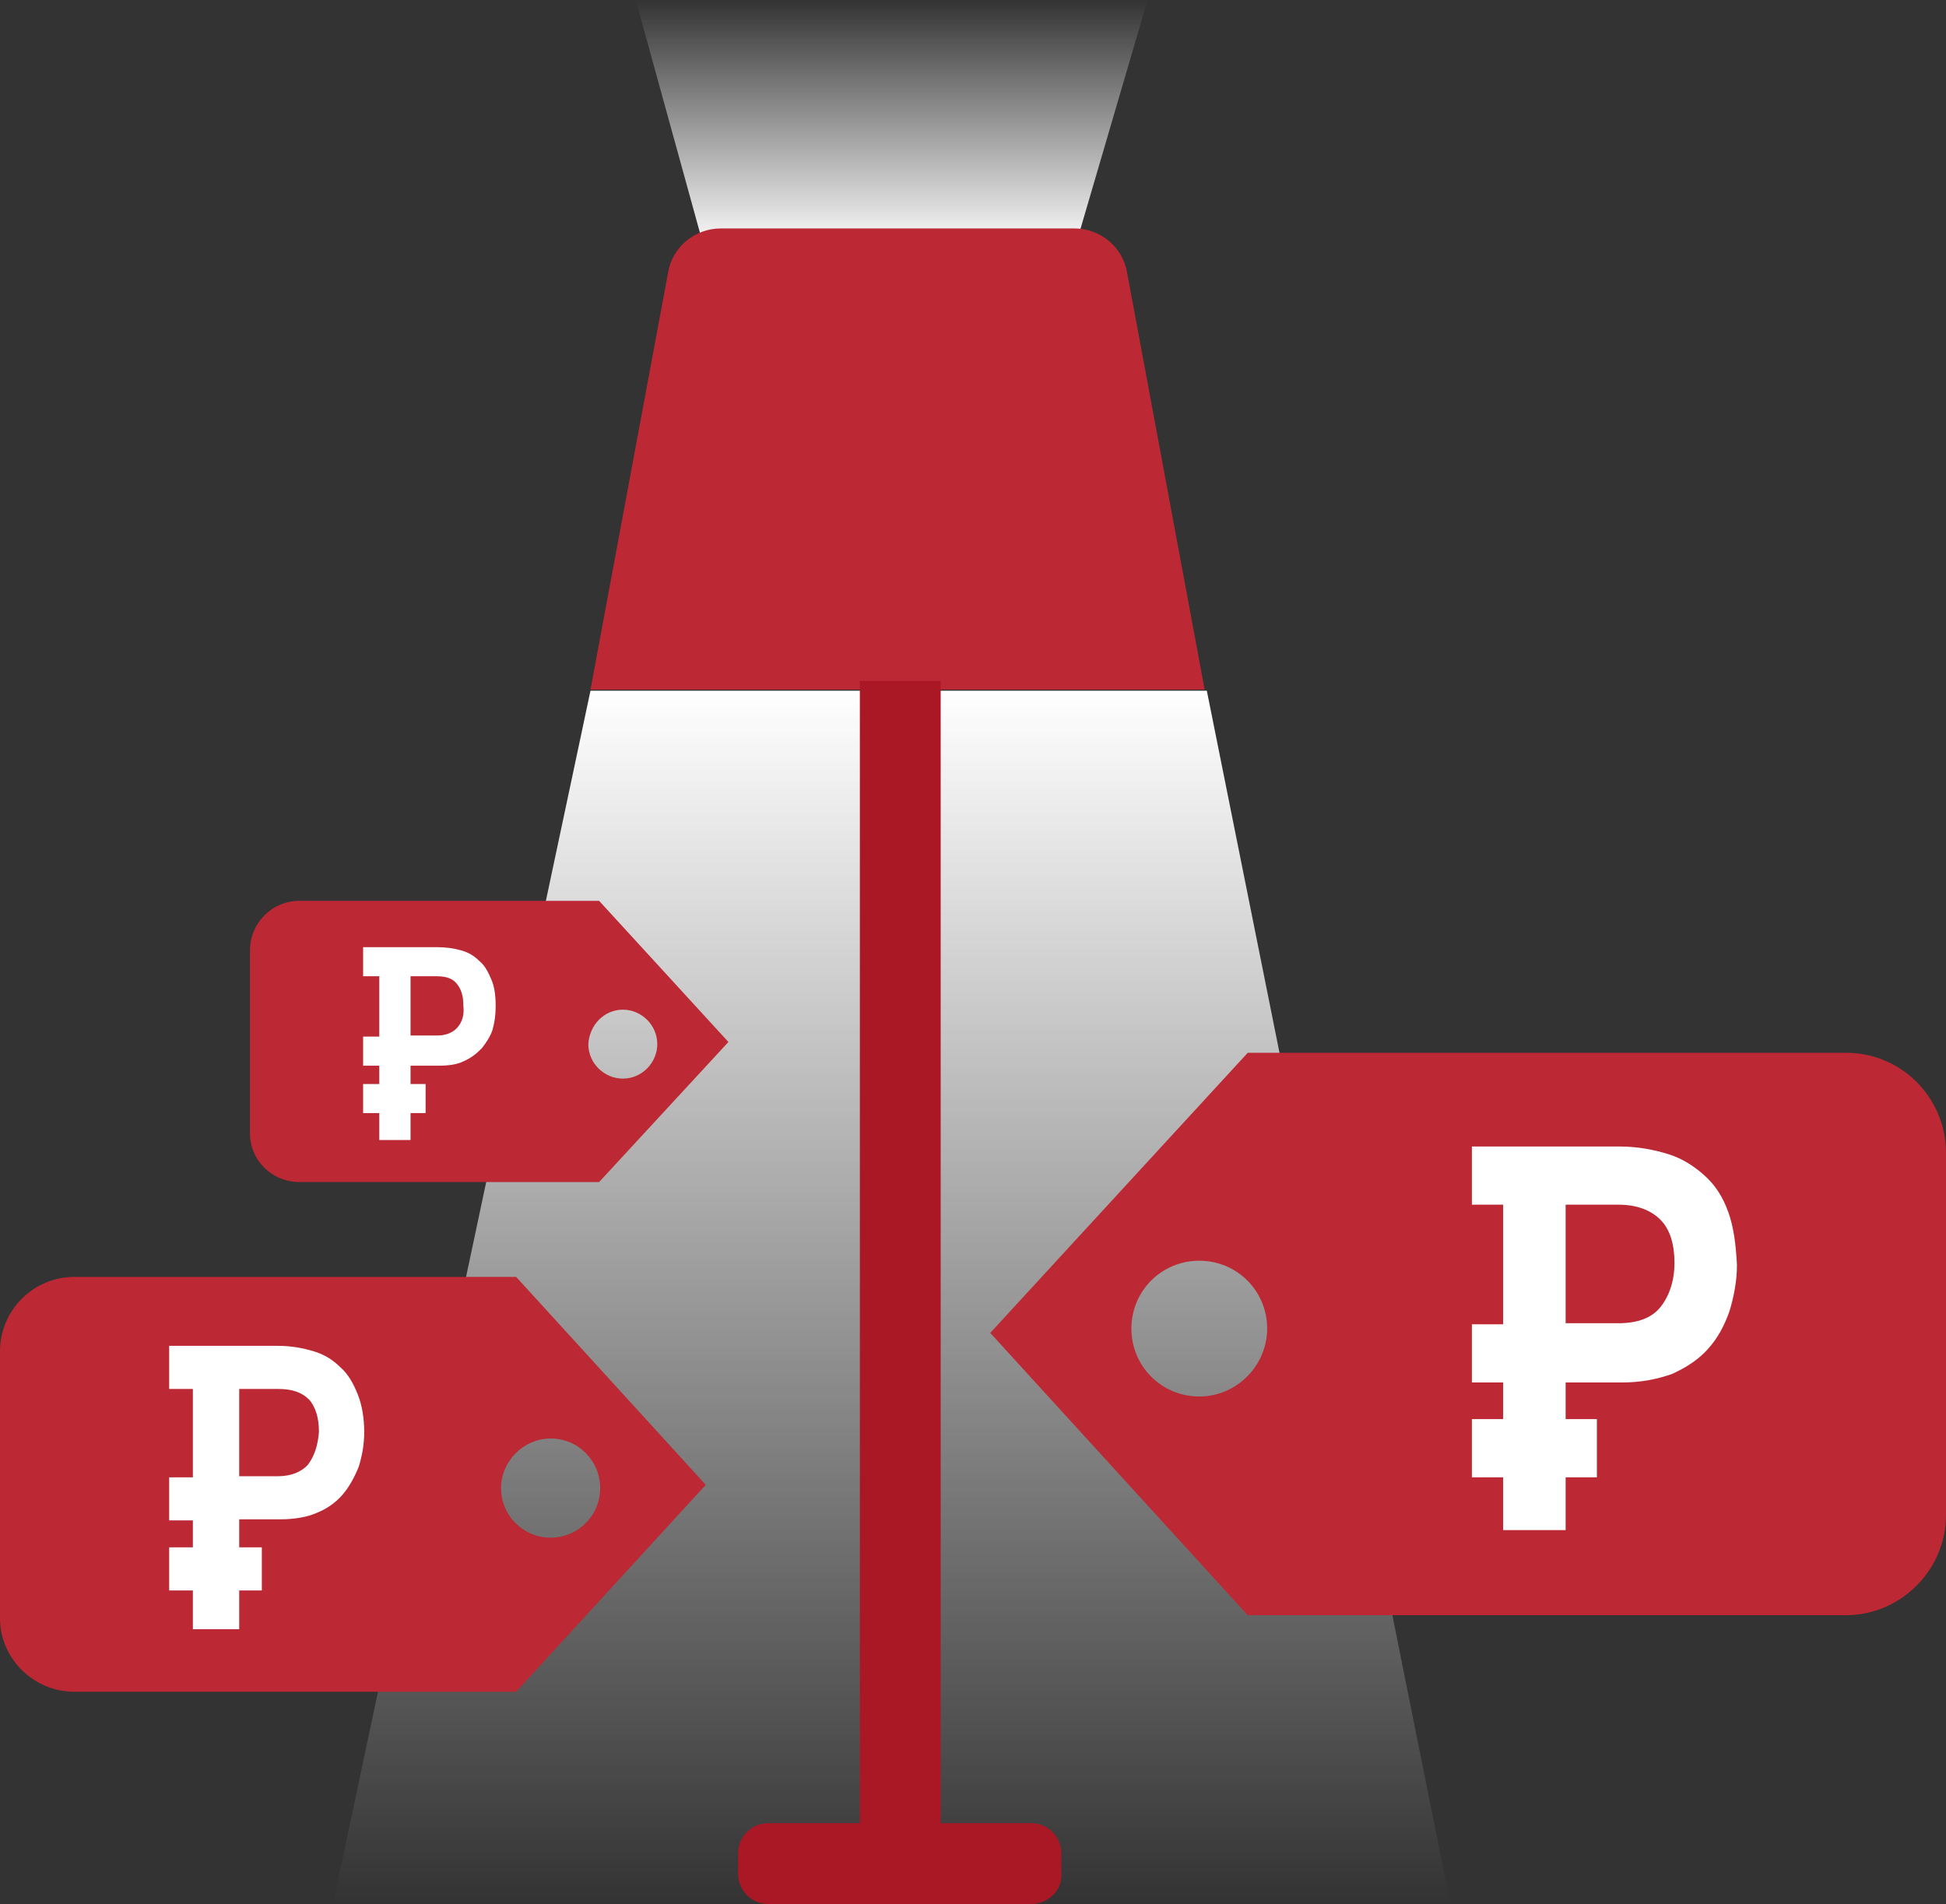 <?xml version="1.0" encoding="utf-8"?>
<!-- Generator: Adobe Illustrator 18.0.0, SVG Export Plug-In . SVG Version: 6.00 Build 0)  -->
<!DOCTYPE svg PUBLIC "-//W3C//DTD SVG 1.1//EN" "http://www.w3.org/Graphics/SVG/1.1/DTD/svg11.dtd">
<svg version="1.1" id="Layer_1" xmlns="http://www.w3.org/2000/svg" xmlns:xlink="http://www.w3.org/1999/xlink" x="0px" y="0px"
	 viewBox="0 0 180.6 176.7" enable-background="new 0 0 180.6 176.7" xml:space="preserve">
<rect x="0" y="0" width="180.6" height="176.7" fill="#333333" stroke="none"/>
<linearGradient id="SVGID_1_" gradientUnits="userSpaceOnUse" x1="82.772" y1="3.993050e-005" x2="82.772" y2="23.218">
	<stop  offset="2.153458e-007" style="stop-color:#FFFFFF;stop-opacity:0"/>
	<stop  offset="1" style="stop-color:#FFFFFF"/>
</linearGradient>
<polygon fill="url(#SVGID_1_)" points="106.5,0 59,0 65.4,23.2 99.7,23.2 "/>
<linearGradient id="SVGID_2_" gradientUnits="userSpaceOnUse" x1="82.772" y1="176.667" x2="82.772" y2="64.06">
	<stop  offset="2.153458e-007" style="stop-color:#FFFFFF;stop-opacity:0"/>
	<stop  offset="1" style="stop-color:#FFFFFF"/>
</linearGradient>
<polygon fill="url(#SVGID_2_)" points="134.6,176.7 30.9,176.7 54.8,64.1 112,64.1 "/>
<path fill="#BC2833" d="M99.7,21.2H66.9c-2.4,0-4.5,1.7-4.9,4.1l-7.2,38.7h57l-7.2-38.7C104.2,22.9,102.1,21.2,99.7,21.2z"/>
<path fill="#AA1725" d="M95.7,176.7H71.3c-1.6,0-2.8-1.3-2.8-2.8V172c0-1.6,1.3-2.8,2.8-2.8h24.4c1.6,0,2.8,1.3,2.8,2.8v1.9
	C98.6,175.4,97.3,176.7,95.7,176.7z"/>
<rect x="79.8" y="63.2" fill="#AA1725" width="7.5" height="108.8"/>
<g>
	<g>
		<path fill="#BC2833" d="M171.3,97.7h-55.5l-23.9,26l23.9,26.2h55.5c5.1,0,9.3-4.2,9.3-9.3V107C180.6,101.9,176.5,97.7,171.3,97.7z
			 M111.3,129.6c-3.5,0-6.3-2.8-6.3-6.3c0-3.5,2.8-6.3,6.3-6.3s6.3,2.8,6.3,6.3C117.6,126.7,114.8,129.6,111.3,129.6z"/>
	</g>
	<path fill="#FFFFFF" d="M160.4,112.5c-0.5-1.4-1.2-2.5-2.2-3.4c-1-0.9-2.1-1.6-3.4-2c-1.3-0.4-2.8-0.7-4.5-0.7h-8.4v0h-5.3v5.4h2.9
		v11.1h-2.9v5.4h2.9v3.4h-2.9v5.4h2.9v4.9h5.8v-4.9h2.9v-5.4h-2.9v-3.4h5.2c1.8,0,3.3-0.3,4.7-0.8c1.3-0.6,2.4-1.3,3.3-2.3
		c0.9-1,1.5-2.1,2-3.5c0.4-1.3,0.7-2.8,0.7-4.3C161.1,115.5,160.9,113.9,160.4,112.5z M154.1,121.3c-0.8,1-2.1,1.5-3.9,1.5h-4.9v-11
		h4.9c1.7,0,3,0.5,3.9,1.4c0.9,0.9,1.3,2.3,1.3,4C155.4,118.9,154.9,120.3,154.1,121.3z"/>
</g>
<g>
	<g>
		<path fill="#BC2833" d="M27.8,109.7h27.8l12-13l-12-13.1H27.8c-2.6,0-4.6,2.1-4.6,4.6V105C23.1,107.6,25.2,109.7,27.8,109.7z
			 M57.8,93.7c1.7,0,3.2,1.4,3.2,3.2c0,1.7-1.4,3.2-3.2,3.2c-1.7,0-3.2-1.4-3.2-3.2C54.7,95.1,56.1,93.7,57.8,93.7z"/>
	</g>
	<path fill="#FFFFFF" d="M45.6,90.9c-0.3-0.7-0.6-1.3-1.1-1.7c-0.5-0.5-1-0.8-1.7-1c-0.7-0.2-1.4-0.3-2.3-0.3h-4.2v0h-2.6v2.7h1.5
		v5.6h-1.5v2.7h1.5v1.7h-1.5v2.7h1.5v2.5h2.9v-2.5h1.4v-2.7h-1.4v-1.7h2.6c0.9,0,1.7-0.1,2.3-0.4c0.7-0.3,1.2-0.7,1.7-1.2
		c0.4-0.5,0.8-1.1,1-1.7c0.2-0.7,0.3-1.4,0.3-2.2C46,92.4,45.9,91.6,45.6,90.9z M42.5,95.3c-0.4,0.5-1.1,0.8-1.9,0.8h-2.5v-5.5h2.4
		c0.9,0,1.5,0.2,1.9,0.7c0.4,0.5,0.6,1.1,0.6,2C43.1,94.2,42.9,94.8,42.5,95.3z"/>
</g>
<g>
	<g>
		<path fill="#BC2833" d="M6.9,157h41l17.6-19.2l-17.6-19.3h-41c-3.8,0-6.9,3.1-6.9,6.9l0,24.8C0,153.9,3.1,157,6.9,157z
			 M51.1,133.5c2.6,0,4.6,2.1,4.6,4.6c0,2.6-2.1,4.6-4.6,4.6c-2.6,0-4.6-2.1-4.6-4.6C46.5,135.6,48.6,133.5,51.1,133.5z"/>
	</g>
	<path fill="#FFFFFF" d="M33.2,129.4c-0.4-1-0.9-1.9-1.6-2.5c-0.7-0.7-1.5-1.2-2.5-1.5c-1-0.3-2.1-0.5-3.3-0.5h-6.2v0h-3.9v4h2.2
		v8.2h-2.2v4h2.2v2.5h-2.2v4h2.2v3.6h4.3v-3.6h2.1v-4h-2.1V141h3.8c1.3,0,2.5-0.2,3.4-0.6c1-0.4,1.8-1,2.4-1.7
		c0.6-0.7,1.1-1.6,1.5-2.6c0.3-1,0.5-2,0.5-3.2C33.8,131.6,33.6,130.4,33.2,129.4z M28.6,135.9c-0.6,0.7-1.6,1.1-2.8,1.1h-3.6v-8.1
		h3.6c1.3,0,2.2,0.3,2.9,1c0.6,0.7,0.9,1.7,0.9,3C29.5,134.1,29.2,135.1,28.6,135.9z"/>
</g>
</svg>
